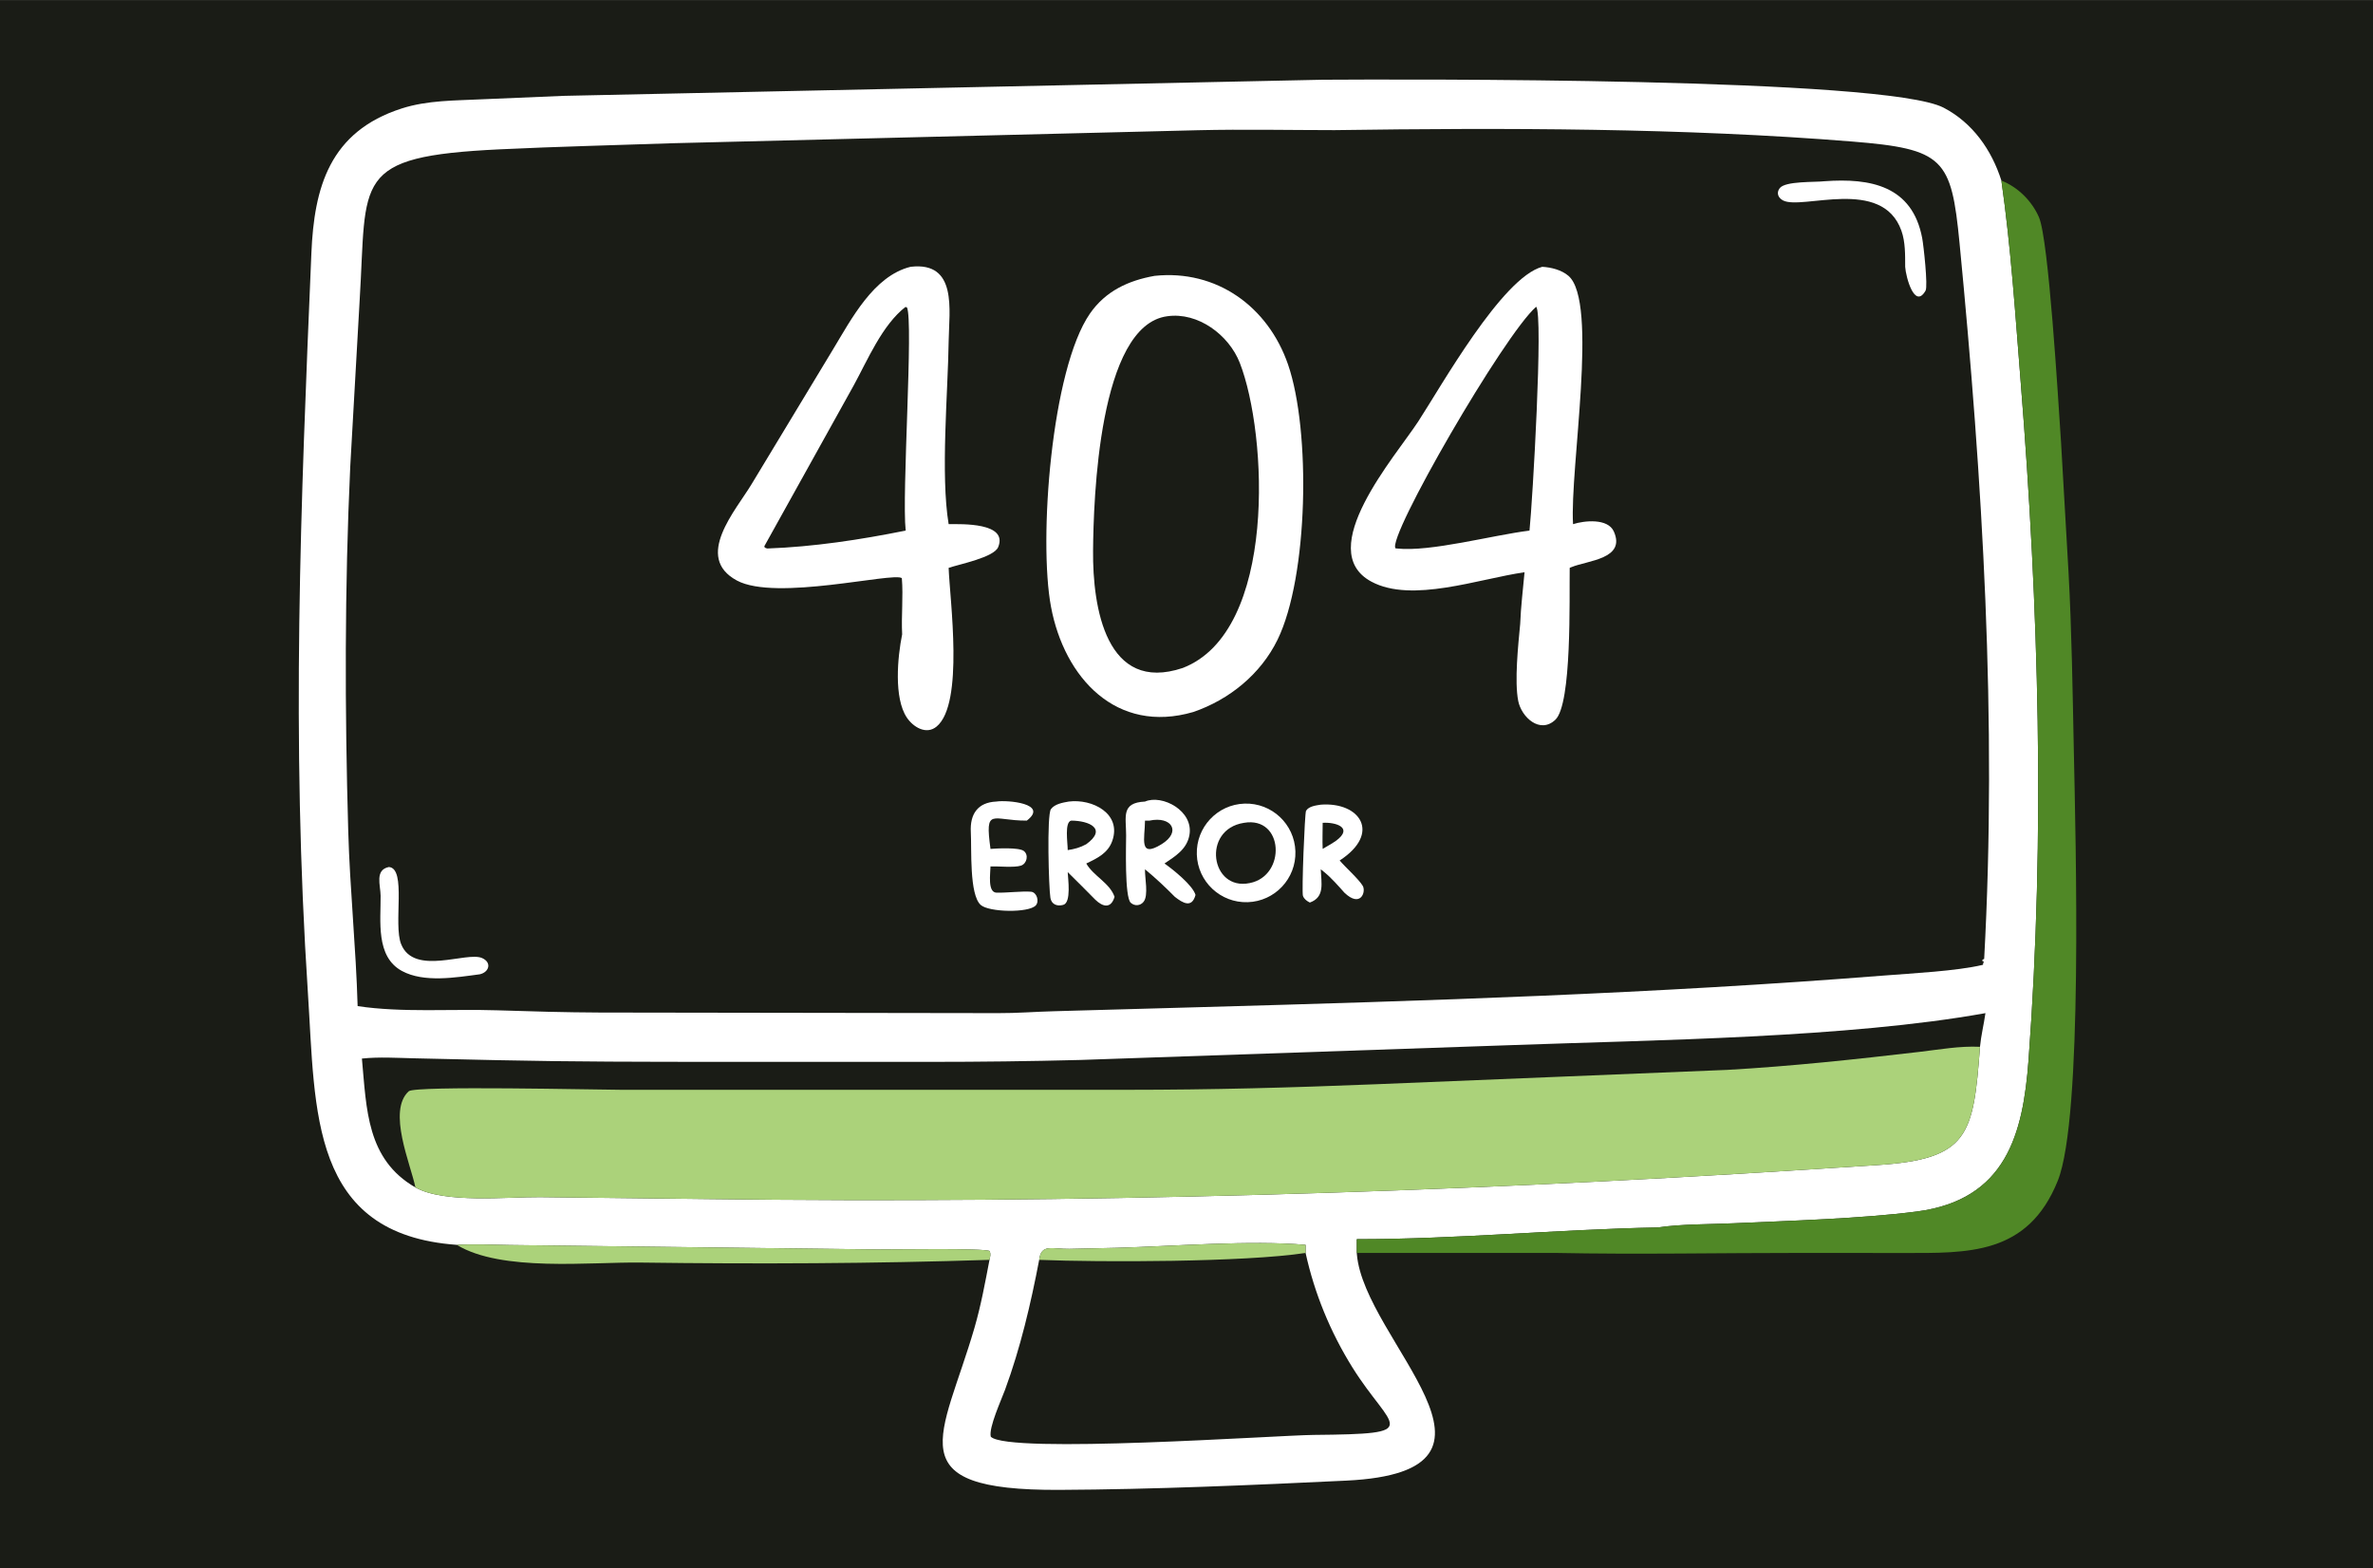 <svg version="1.1" xmlns="http://www.w3.org/2000/svg" xmlns:xlink="http://www.w3.org/1999/xlink" width="460" height="304" viewBox="0,0,256,169.172"><g fill="#1a1c16" fill-rule="nonzero" stroke="none" stroke-width="1" stroke-linecap="butt" stroke-linejoin="miter" stroke-miterlimit="10" stroke-dasharray="" stroke-dashoffset="0" font-family="none" font-weight="none" font-size="none" text-anchor="none" style="mix-blend-mode: normal"><path d="M0,169.172v-169.172h256v169.172z" id="bgRectangle"></path></g><g fill="none" fill-rule="nonzero" stroke="none" stroke-width="1" stroke-linecap="butt" stroke-linejoin="miter" stroke-miterlimit="10" stroke-dasharray="" stroke-dashoffset="0" font-family="none" font-weight="none" font-size="none" text-anchor="none" style="mix-blend-mode: normal"><g transform="translate(0,-0.005) scale(1,1)"><g><g transform="translate(0.134,-0.536) scale(0.557,0.557)"><path d="M88.227,242.077c-28.518,-2.037 -27.337,-25.961 -28.826,-48.685c-3.261,-49.743 -1.42,-94.12 0.669,-143.431c0.536,-12.656 3.489,-23.493 17.496,-27.992c5.016,-1.611 10.354,-1.515 15.566,-1.777l15.792,-0.665l146.982,-3.121c15.111,-0.091 109.014,-0.477 120.299,5.416c5.625,2.938 9.294,8.172 11.184,14.118c1.855,12.909 2.708,26.117 3.747,39.118c3.483,43.624 4.752,87.545 1.514,131.22c-1.058,14.274 -4.311,27.087 -21.666,29.344c-10.601,1.379 -24.658,1.788 -35.455,2.274c-4.841,0.217 -9.924,0.125 -14.72,0.811c-19.429,0.377 -38.823,2.273 -58.266,2.273v2.664l0.017,0.245c1.375,16.77 34.606,42.091 -2.045,43.854c-18.154,0.875 -37.416,1.708 -55.572,1.793c-31.763,0.147 -22.636,-10.129 -16.464,-31.329c1.283,-4.406 2.063,-8.732 2.927,-13.223c0.138,-0.697 0.28,-1.021 0.047,-1.703c-1.061,-0.604 -18.966,-0.286 -21.719,-0.313l-71.182,-0.857c-3.428,-0.053 -6.902,-0.217 -10.325,-0.035zM383.245,203.718c0.214,-2.232 0.747,-4.321 1.057,-6.522c-26.656,4.797 -64.238,5.197 -91.436,6.184l-83.863,2.886c-9.74,0.253 -19.413,0.369 -29.163,0.369l-40.087,-0.003c-14.566,-0.002 -29.117,-0.007 -43.68,-0.326l-16,-0.359c-3.388,-0.074 -6.847,-0.305 -10.22,0.047c0.905,9.815 0.903,19.511 10.367,24.966c5.595,3.135 17.774,1.824 24.114,1.874l32.469,0.372c71.199,0.91 142.172,-1.166 213.233,-5.719l13.255,-0.854c17.809,-1.139 18.676,-5.771 19.955,-22.915zM252.63,243.645v-1.568c-10.504,-0.941 -25.775,0.271 -36.497,0.574l-9.235,0.206c-3.308,0.06 -5.477,-1.086 -5.869,2.128c-1.625,8.501 -3.627,17.06 -6.621,25.189c-0.688,1.87 -3.194,7.348 -2.751,9.063c3.276,3.397 55.586,-0.28 62.507,-0.345c21.878,-0.205 15.04,-1.011 7.503,-13.118c-4.239,-6.81 -7.318,-14.296 -9.037,-22.129zM258.307,26.169c-8.818,-0.005 -17.694,-0.192 -26.507,0.016l-101.631,2.515c-11.211,0.391 -22.438,0.649 -33.642,1.187c-28.796,1.381 -25.648,5.704 -27.113,29.288l-1.818,32.159c-1.093,23.468 -1.062,47.108 -0.389,70.589c0.324,11.313 1.5,22.608 1.818,33.915c8.615,1.291 18.242,0.528 26.992,0.81c6.66,0.215 13.232,0.406 19.891,0.433l77.144,0.115c3.638,0.021 7.247,-0.278 10.88,-0.369l27.86,-0.777c44.283,-1.229 88.658,-2.629 132.832,-6.133c5.391,-0.427 14.102,-0.865 19.13,-2.064l0.152,-0.157l-0.145,-0.171l0.201,-0.087l0.032,-0.208l-0.258,-0.06l-0.021,-0.328l0.339,-0.142c2.529,-46.207 -0.31,-92.681 -4.771,-138.679c-1.586,-16.352 -3.022,-18.208 -20.814,-19.646c-32.566,-2.631 -67.293,-2.676 -100.162,-2.206z" fill="#ffffff"></path><path d="M387.389,35.941c3.198,1.253 5.919,3.957 7.281,7.107c1.87,4.321 3.686,34.73 4.273,43.562l1.45,25.177c0.626,11.469 0.787,22.946 1.025,34.424c0.367,17.661 1.792,71.234 -3.099,83.434c-5.799,14.467 -17.428,14.019 -29.983,14.011l-19.512,-0.013c-15.911,-0.008 -31.881,0.32 -47.784,0.001h-38.497v-2.664c19.443,0 38.837,-1.896 58.265,-2.273c4.796,-0.686 9.88,-0.593 14.72,-0.811c10.798,-0.486 24.855,-0.895 35.455,-2.274c17.356,-2.257 20.609,-15.07 21.667,-29.343c3.237,-43.676 1.969,-87.597 -1.515,-131.22c-1.038,-13.001 -1.892,-26.209 -3.746,-39.118z" fill="#508826"></path><path d="M368.756,52.633c-0.007,-2.292 0.047,-4.797 -0.73,-6.983c-3.734,-10.515 -19.269,-3.934 -22.933,-5.87c-0.956,-0.504 -1.328,-1.477 -0.634,-2.374c1.088,-1.407 6.849,-1.123 8.665,-1.34c8.927,-0.649 17.002,0.878 18.926,11.005c0.27,1.418 1.145,9.325 0.655,10.185c-2.116,3.712 -3.829,-2.654 -3.949,-4.623z" fill="#ffffff"></path><path d="M92.684,189.673c-4.652,0.617 -10.809,1.669 -15.071,-0.639c-5.147,-2.789 -4.085,-9.746 -4.136,-14.58c-0.021,-2.044 -1.17,-4.998 1.602,-5.559c3.483,0.246 0.796,11.087 2.384,14.97c2.528,6.184 12.666,1.345 15.658,2.659c1.943,0.854 1.38,2.745 -0.436,3.149z" fill="#ffffff"></path><path d="M80.219,230.96c-0.903,-4.462 -5.491,-14.838 -1.289,-18.636c1.234,-1.116 36.741,-0.279 41.043,-0.278l97.994,0.002c16.621,-0.003 31.718,-0.416 48.259,-1.078l68.058,-2.783c12.452,-0.701 24.856,-2.043 37.239,-3.487c3.926,-0.458 7.753,-1.169 11.721,-0.982c-1.278,17.144 -2.145,21.776 -19.954,22.915l-13.255,0.855c-71.061,4.553 -142.034,6.628 -213.234,5.718l-32.468,-0.372c-6.34,-0.049 -18.519,1.261 -24.114,-1.874z" fill="#abd27a"></path><path d="M252.63,243.646c-11.829,1.81 -39.772,1.812 -51.601,1.34c0.392,-3.214 2.56,-2.068 5.868,-2.128l9.235,-0.206c10.723,-0.302 25.994,-1.515 36.498,-0.574z" fill="#abd27a"></path><path d="M88.227,242.076c3.423,-0.182 6.898,-0.018 10.325,0.035l71.182,0.857c2.753,0.027 20.657,-0.291 21.718,0.313c0.234,0.682 0.092,1.006 -0.046,1.703c-22.454,0.727 -45.121,0.827 -67.585,0.524c-9.75,-0.132 -26.956,1.854 -35.594,-3.432z" fill="#abd27a"></path><path d="M221.524,169.337c-0.054,1.636 0.717,5.017 -0.265,6.281c-0.628,0.807 -1.727,0.883 -2.489,0.207c-1.225,-1.087 -0.9,-11.298 -0.901,-13.082c0,-3.612 -1.02,-6.3 3.655,-6.526c3.272,-1.436 9.517,1.767 8.59,6.566c-0.518,2.679 -2.712,4.019 -4.814,5.43c1.578,1.114 5.461,4.186 6.007,6.091c-0.704,2.632 -2.475,1.561 -4.003,0.365c-1.827,-1.852 -3.77,-3.679 -5.78,-5.332zM222.396,159.908h-0.872c-0.013,3.399 -1.298,7.359 3.205,4.57c3.908,-2.394 1.951,-5.488 -2.333,-4.57z" fill="#ffffff"></path><path d="M192.725,173.862c2.06,0.055 4.994,-0.331 6.722,-0.181c1.124,0.098 1.648,1.866 0.922,2.651c-1.374,1.487 -9.056,1.331 -10.657,-0.087c-2.239,-1.985 -1.744,-10.807 -1.923,-14.138c-0.187,-3.461 1.342,-5.734 4.936,-5.892c2.131,-0.334 10.239,0.376 5.908,3.691c-6.747,0.039 -8.158,-2.757 -7.033,5.481c1.268,-0.104 5.487,-0.32 6.441,0.393c0.999,0.748 0.614,2.469 -0.544,2.847c-1.298,0.423 -4.377,0.098 -5.897,0.151c-0.012,1.354 -0.595,4.972 1.125,5.084z" fill="#ffffff"></path><path d="M206.555,169.88c0.038,1.212 0.748,5.904 -0.87,6.348c-1.165,0.32 -2.249,-0.064 -2.478,-1.336c-0.319,-1.762 -0.728,-16.089 0.1,-17.216c0.727,-0.989 2.305,-1.263 3.444,-1.461c4.574,-0.585 10.289,2.328 8.437,7.612c-0.835,2.385 -2.915,3.372 -5.039,4.384c1.392,2.442 4.54,3.747 5.478,6.457c-0.688,2.35 -2.282,1.961 -3.727,0.556c-1.778,-1.783 -3.538,-3.589 -5.345,-5.344zM207.233,159.906c-1.328,0.296 -0.684,4.226 -0.678,5.712c1.322,-0.195 2.421,-0.494 3.594,-1.142c4.117,-2.992 0.562,-4.552 -2.916,-4.57z" fill="#ffffff"></path><path d="M241.415,175.706c-5.275,0.17 -9.687,-3.97 -9.854,-9.245c-0.166,-5.274 3.977,-9.684 9.252,-9.847c5.271,-0.163 9.676,3.975 9.842,9.245c0.166,5.27 -3.97,9.677 -9.24,9.847zM240.685,160.337c-8.217,1.28 -6.462,13.264 1.137,11.665c7.099,-1.402 6.617,-13 -1.137,-11.665z" fill="#ffffff"></path><path d="M253.453,175.775c-0.586,-0.285 -1.099,-0.658 -1.337,-1.287c-0.264,-0.695 0.343,-16.057 0.596,-16.476c0.544,-0.903 1.923,-1.04 2.854,-1.192c7.569,-0.579 11.794,5.52 3.663,10.811c1.149,1.359 3.683,3.592 4.468,4.911c0.678,1.139 -0.412,4.334 -3.558,1.318c-1.13,-1.277 -2.59,-2.935 -3.911,-3.993l-0.662,-0.532c0.099,2.673 0.83,5.39 -2.113,6.44zM255.937,160.335c0.004,1.677 -0.082,3.378 0,5.05c0.878,-0.523 1.8,-1.019 2.635,-1.608c3.354,-2.518 -0.104,-3.599 -2.635,-3.442z" fill="#ffffff"></path><path d="M174.488,123.832c-0.183,-3.623 0.238,-7.294 -0.059,-10.894c-1.726,-1.197 -24.41,4.535 -31.951,0.464c-8.389,-4.528 -0.191,-13.588 2.885,-18.722l15.732,-26.036c3.565,-5.889 7.871,-14.243 15.025,-16.006c9.14,-1.074 7.46,8.452 7.379,14.343c-0.138,9.967 -1.596,25.937 -0.006,35.502c2.439,-0.003 11.569,-0.352 9.592,4.453c-0.816,1.984 -7.494,3.305 -9.592,4.014c0.229,6.249 3.027,26.274 -2.323,30.73c-2.004,1.67 -4.535,0.116 -5.772,-1.73c-2.552,-3.808 -1.797,-11.75 -0.91,-16.119zM175.174,60.373c-4.586,3.573 -7.355,10.298 -10.083,15.27c-1.006,1.834 -17.278,31.081 -17.279,31.087c-0.054,0.334 0.287,0.403 0.573,0.47c8.95,-0.318 18.01,-1.702 26.789,-3.469c-0.777,-7.002 1.525,-40.43 0.25,-43.229l-0.336,-0.063l0.156,-0.027z" fill="#ffffff"></path><path d="M295.034,111.803c-8.842,1.254 -21.811,6.032 -29.66,1.82c-11.326,-6.079 4.688,-24.314 9.049,-30.99c4.414,-6.757 16.257,-27.93 24.043,-29.993c1.729,0.104 3.725,0.596 5.065,1.744c5.877,5.035 0.248,37.304 0.897,48.102c2.149,-0.687 6.738,-1.196 7.903,1.428c2.366,5.331 -5.04,5.586 -8.217,6.898l-0.334,0.14c-0.093,5.756 0.472,26.367 -2.789,29.433c-2.987,2.807 -6.56,-0.54 -7.176,-3.639c-0.76,-3.818 -0.005,-10.877 0.376,-14.936c0.125,-3.336 0.544,-6.682 0.843,-10.008zM297.29,60.375c-6.224,5.393 -28.951,44.735 -27.245,46.792l0.286,0.034c6.498,0.701 18.424,-2.571 25.663,-3.468c0.597,-5.701 2.691,-41.767 1.296,-43.358z" fill="#ffffff"></path><path d="M230.878,138.87c-14.888,4.345 -24.972,-6.602 -27.56,-20.379c-2.432,-12.952 0.06,-45.974 7.541,-56.791c3.007,-4.349 7.439,-6.409 12.523,-7.306c11.969,-1.267 21.961,5.926 25.84,17.151c4.44,12.847 3.945,41.104 -2.027,53.325c-3.262,6.676 -9.35,11.612 -16.317,14zM225.817,62.218c-13.28,1.781 -14.27,35.624 -14.352,45.418c-0.093,10.992 2.526,27.694 17.378,22.702c18.337,-7.081 16.41,-45.339 11.043,-59.087c-2.102,-5.384 -8.061,-9.895 -14.069,-9.033z" fill="#ffffff"></path></g></g></g></g></svg>